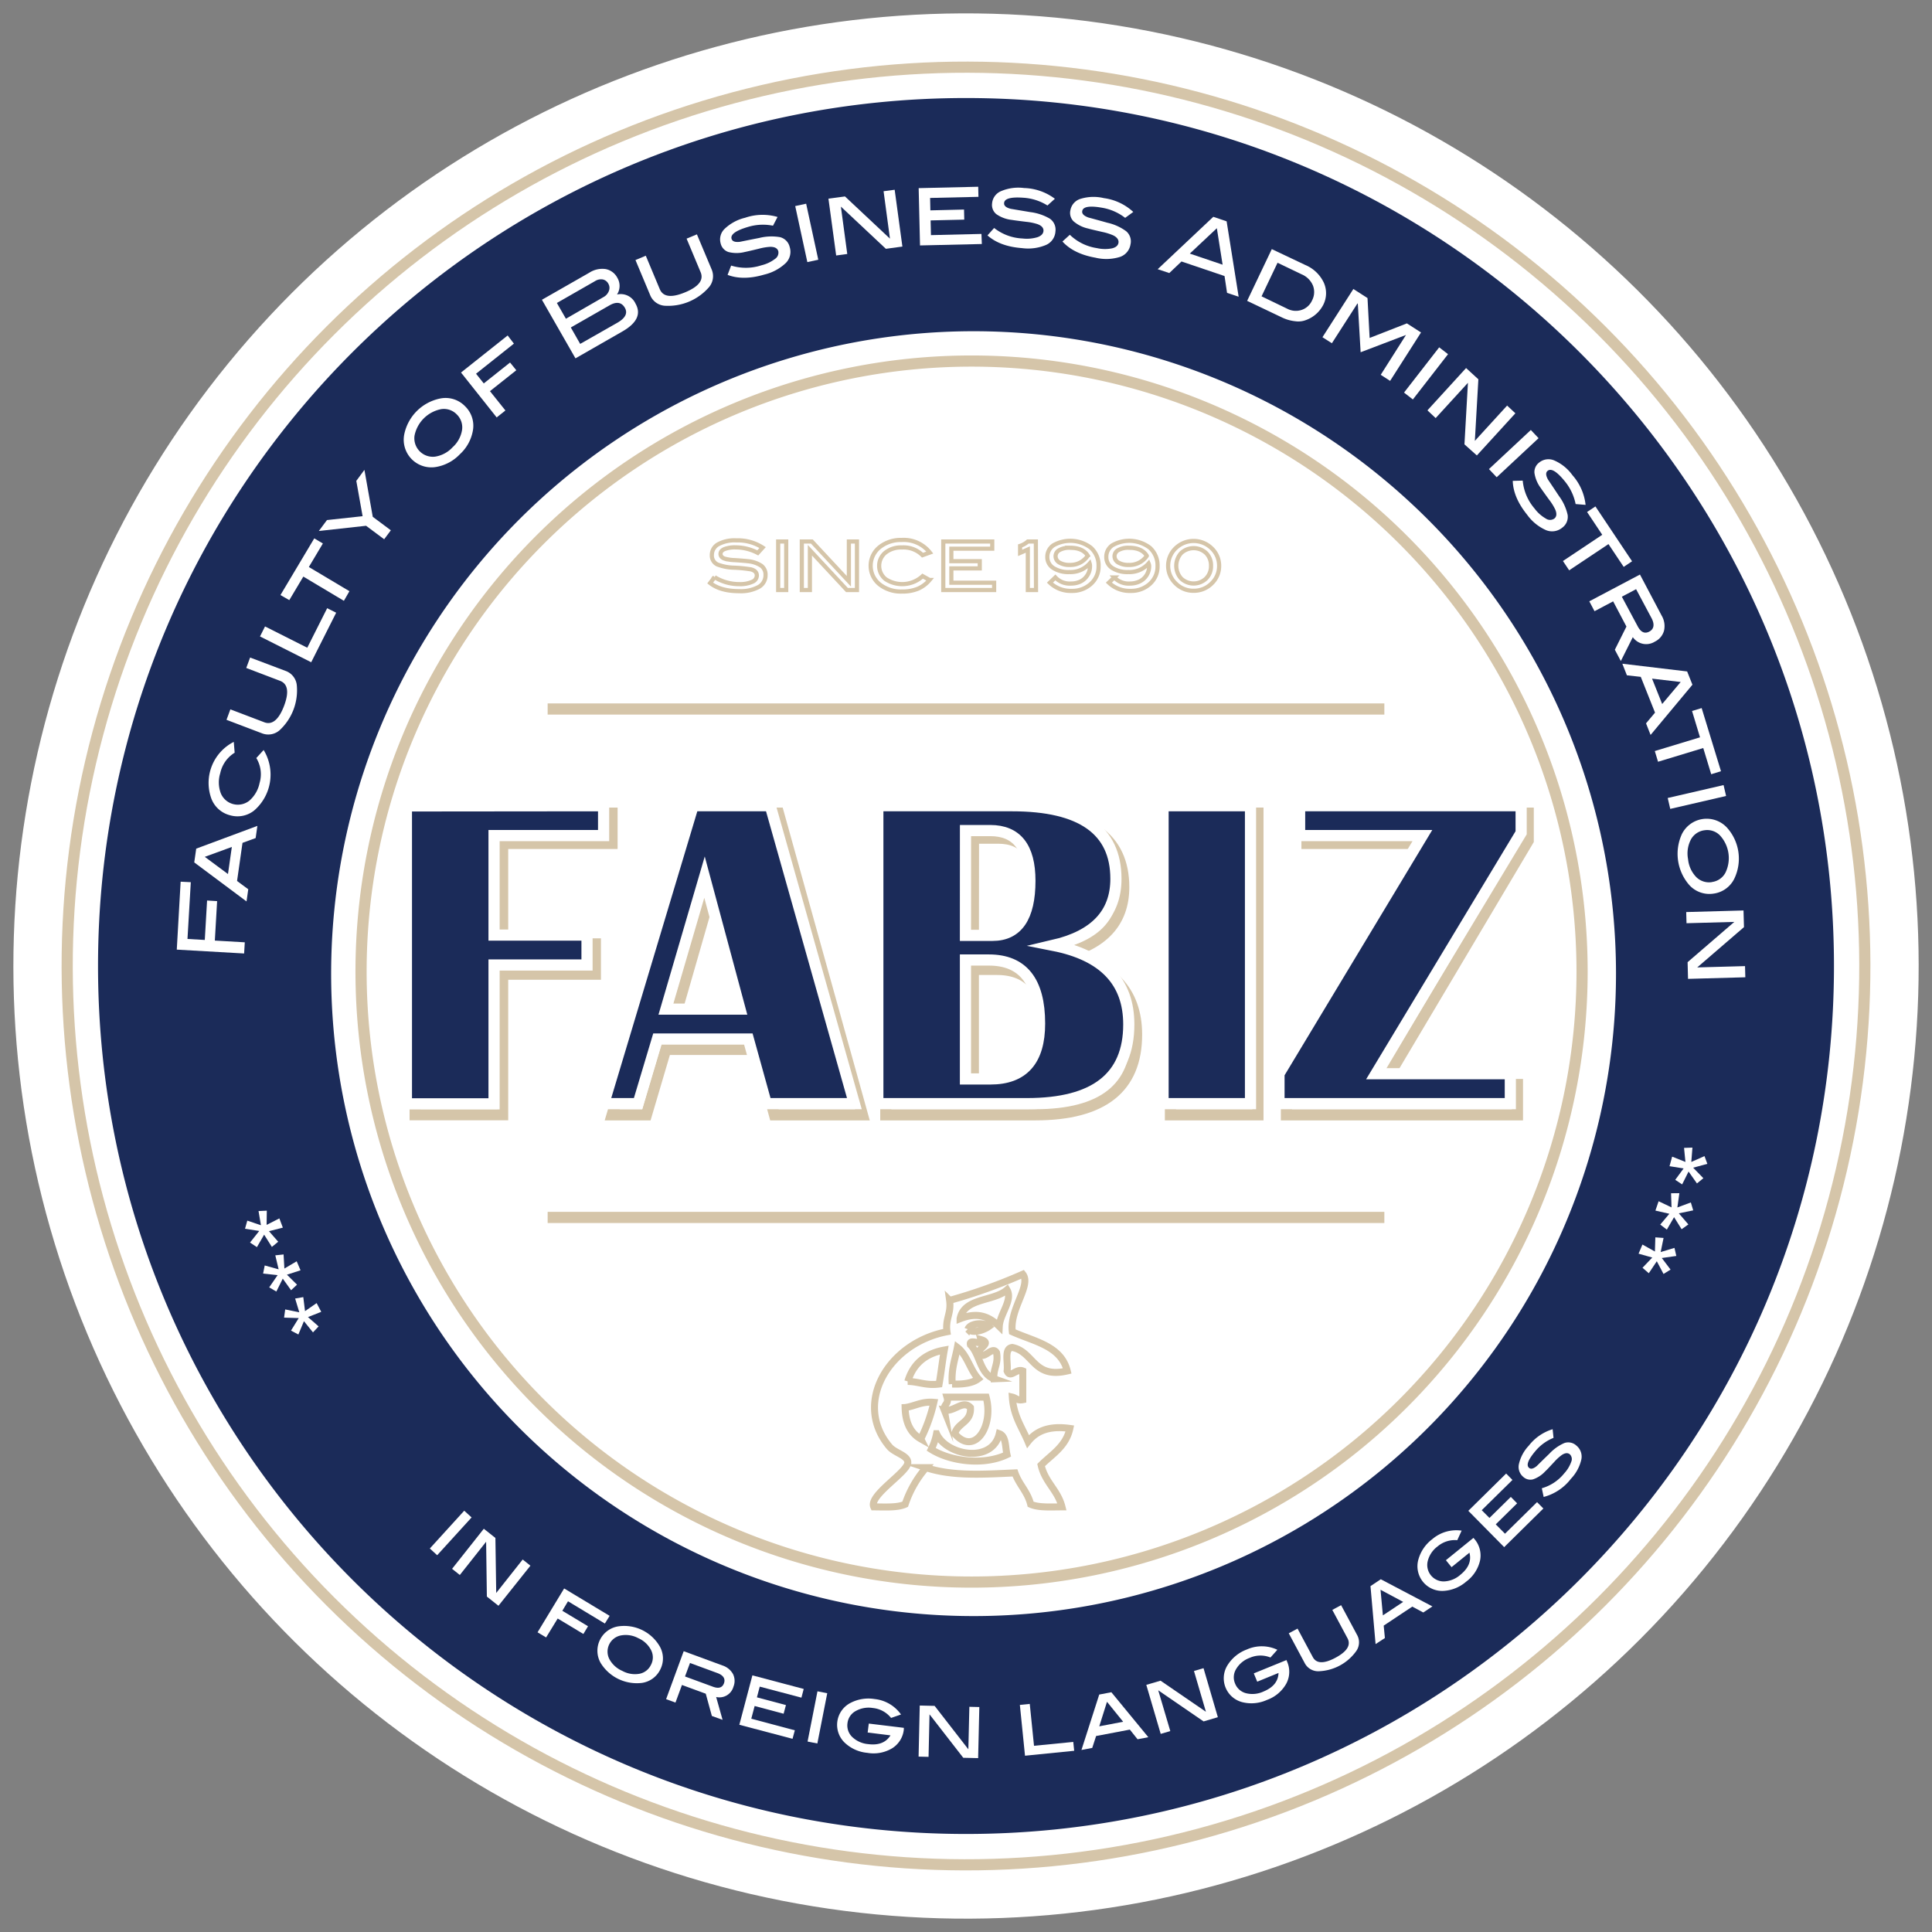<svg id="Layer_1" data-name="Layer 1" xmlns="http://www.w3.org/2000/svg" viewBox="0 0 500 500" width="500px" height="500px"><rect x="0" y="0" width="500" height="500" fill="#808080" stroke="none"/><defs><style>.cls-1,.cls-2{fill:#fff;}.cls-2,.cls-5,.cls-7,.cls-9{fill-rule:evenodd;}.cls-3,.cls-5,.cls-6,.cls-8,.cls-9{fill:none;stroke:#d5c5a9;}.cls-3,.cls-4,.cls-5,.cls-6,.cls-8,.cls-9{stroke-miterlimit:10;}.cls-3,.cls-4{stroke-width:2.89px;}.cls-4,.cls-7{fill:#1b2b59;}.cls-4{stroke:#fff;}.cls-5,.cls-6{stroke-width:2.89px;}.cls-8{stroke-width:1.08px;}.cls-9{stroke-width:1.81px;}</style></defs><circle class="cls-1" cx="250" cy="250" r="246.54" transform="translate(-36.82 456.72) rotate(-80.78)"/><path class="cls-2" d="M250,17.39c128.46,0,232.61,104.17,232.61,232.62S378.45,482.61,250,482.61,17.39,378.46,17.39,250,121.55,17.39,250,17.39Z"/><path class="cls-3" d="M158.39,210.44v7.84H130.08v26h24v7.83h-24v36.38H107.44V210.44Z"/><path class="cls-3" d="M201.46,210.44l21.73,78.07H200.43l-4.64-16.93h-23.5l-5,16.93h-8.86l23.1-78.07Zm-26.94,53.3h19.16l-9.21-34.6Z"/><path class="cls-3" d="M229.25,288.51V210.44H264q26.82,0,26.82,19.16,0,13.62-16.18,17.44,19.5,3.9,19.5,20.71,0,20.76-26.25,20.76Zm22.65-44.1h7q9.67,0,9.67-14.29,0-13.22-10.24-13.21h-6.4Zm0,37.63h6.46q12.69,0,12.69-14.52,0-16.65-13.09-16.64H251.9Z"/><path class="cls-3" d="M325.55,210.44v78.07H302.91V210.44Z"/><path class="cls-3" d="M395.5,210.44v7.09L358,280.67h34.71v7.84H332.93v-7.84L370,218.28H338.25v-7.84Z"/><path class="cls-4" d="M156.21,208.52v7.73H127.86V242h24.06v7.74H127.86v35.93H105.18v-77.1Z"/><path class="cls-4" d="M199.34,208.52l21.77,77.1h-22.8l-4.64-16.72H170.13l-5,16.72h-8.88l23.14-77.1Zm-27,52.64h19.18L182.33,227Z"/><path class="cls-4" d="M227.18,285.62v-77.1h34.76q26.87,0,26.86,18.92,0,13.44-16.2,17.22,19.53,3.85,19.53,20.45,0,20.5-26.29,20.51Zm22.68-43.55h7q9.67,0,9.68-14.12,0-13-10.26-13h-6.41Zm0,37.16h6.47q12.72,0,12.71-14.34,0-16.44-13.11-16.44h-6.07Z"/><path class="cls-4" d="M323.63,208.52v77.1H301v-77.1Z"/><path class="cls-4" d="M393.67,208.52v7L356.1,277.88h34.77v7.74H331v-7.74l37.11-61.63H336.34v-7.73Z"/><path class="cls-5" d="M409.44,251.44a158,158,0,1,1-158-158A158,158,0,0,1,409.44,251.44Z"/><circle class="cls-6" cx="250" cy="250" r="232.61" transform="translate(-103.55 250) rotate(-45)"/><path class="cls-7" d="M250,25.37C374,25.37,474.63,126,474.63,250S374,474.63,250,474.63,25.37,374,25.37,250,126,25.37,250,25.37Zm2,60.35A166.26,166.26,0,1,0,418.22,252,166.27,166.27,0,0,0,252,85.72Z"/><path class="cls-8" d="M196.11,143.09a12.4,12.4,0,0,0-5.69-1.43,7.63,7.63,0,0,0-2.95.45c-.68.3-1,.72-1,1.25s.36,1,1.09,1.22a10.42,10.42,0,0,0,2.55.38c1.74.11,2.88.21,3.44.28A7.53,7.53,0,0,1,197,146.4a2.84,2.84,0,0,1,1.12,2.41,3.44,3.44,0,0,1-1.77,3.09,9.71,9.71,0,0,1-5.08,1.09c-3.2,0-5.7-.7-7.48-2.11l1.15-1.51a12,12,0,0,0,6.35,1.8,7.72,7.72,0,0,0,3.42-.61,1.79,1.79,0,0,0,1.16-1.61c0-.8-.51-1.33-1.53-1.6a35.35,35.35,0,0,0-4.3-.43,12.85,12.85,0,0,1-4.36-.83,2.53,2.53,0,0,1-1.45-2.45,3.14,3.14,0,0,1,1.65-2.79,8.88,8.88,0,0,1,4.68-1,11.83,11.83,0,0,1,6.8,1.86Z"/><path class="cls-8" d="M203.47,152.7h-2.08V140.14h2.08Z"/><path class="cls-8" d="M221.78,152.7h-2.59l-9.59-10.3v10.3h-2.09V140.14h2.59l9.59,10.3v-10.3h2.09Z"/><path class="cls-8" d="M240.64,143l-1.89.68a7,7,0,0,0-5.35-2,6.5,6.5,0,0,0-4.24,1.33,4.41,4.41,0,0,0,0,6.85,7.8,7.8,0,0,0,9.62-.76l1.79,1a8.08,8.08,0,0,1-3.06,2.28,10.69,10.69,0,0,1-4.09.71,8.91,8.91,0,0,1-5.53-1.67,6.16,6.16,0,0,1,0-10,8.86,8.86,0,0,1,5.5-1.68A8.58,8.58,0,0,1,240.64,143Z"/><path class="cls-8" d="M257.28,152.7H244.12V140.14h12.67V142H246.21v3.23h7.35v1.87h-7.35v3.71h11.07Z"/><path class="cls-8" d="M268.12,152.7H266V142.22l-2,.87v-1.81a5.58,5.58,0,0,0,2-1.14h2.08Z"/><path class="cls-8" d="M282,145.83a6.6,6.6,0,0,1-5.26,2.22,7.24,7.24,0,0,1-4.15-1.06,3.28,3.28,0,0,1-1.54-2.84,3.57,3.57,0,0,1,1.61-3.05,8.8,8.8,0,0,1,9.65.65,6.13,6.13,0,0,1,2,4.76,6,6,0,0,1-2.08,4.68,7.11,7.11,0,0,1-4.87,1.73,7.69,7.69,0,0,1-5.64-2.13l1.4-1.35a5.08,5.08,0,0,0,4.1,1.58,5.68,5.68,0,0,0,2.1-.39,4.31,4.31,0,0,0,2-1.62,4.22,4.22,0,0,0,.77-2.49A1.94,1.94,0,0,0,282,145.83Zm-.47-2q-1.26-2.07-4.62-2.07a5.26,5.26,0,0,0-2.73.6,1.8,1.8,0,0,0-1,1.58,1.89,1.89,0,0,0,1,1.65,5,5,0,0,0,2.68.61A5.36,5.36,0,0,0,281.48,143.87Z"/><path class="cls-8" d="M297.25,145.83a6.58,6.58,0,0,1-5.25,2.22,7.28,7.28,0,0,1-4.16-1.06,3.29,3.29,0,0,1-1.53-2.84,3.56,3.56,0,0,1,1.6-3.05,8.81,8.81,0,0,1,9.66.65,6.17,6.17,0,0,1,2,4.76,6,6,0,0,1-2.08,4.68,7.14,7.14,0,0,1-4.88,1.73,7.72,7.72,0,0,1-5.64-2.13l1.41-1.35a5.06,5.06,0,0,0,4.09,1.58,5.68,5.68,0,0,0,2.1-.39,4.34,4.34,0,0,0,2.06-1.62,4.29,4.29,0,0,0,.77-2.49A1.92,1.92,0,0,0,297.25,145.83Zm-.46-2q-1.28-2.07-4.63-2.07a5.25,5.25,0,0,0-2.72.6,1.79,1.79,0,0,0-1,1.58,1.89,1.89,0,0,0,1,1.65,5,5,0,0,0,2.68.61A5.39,5.39,0,0,0,296.79,143.87Z"/><path class="cls-8" d="M315.51,146.43a6.18,6.18,0,0,1-1.94,4.57,6.45,6.45,0,0,1-4.65,1.89,6.38,6.38,0,0,1-4.64-1.88,6.3,6.3,0,0,1,0-9.15,6.68,6.68,0,0,1,9.25,0A6.2,6.2,0,0,1,315.51,146.43Zm-2.1,0a4.49,4.49,0,0,0-1.26-3.29,4.73,4.73,0,0,0-6.47,0,4.91,4.91,0,0,0,0,6.58,4.68,4.68,0,0,0,6.45,0A4.47,4.47,0,0,0,313.41,146.44Z"/><path class="cls-9" d="M264.7,329.77c2.28,2.87-3.48,9.06-2.71,14.89,5.59,2.53,12.62,3.62,14.21,10.14-8.83,2.06-8.6-4.93-14.21-6.08-2.24.23-1.06,3.89-1.35,6.08.83,2.06,2.33-.73,4.06,0v7.44c-1.41.29-1.79-.46-2.71-.67.3,4.88,2.53,7.85,4.06,11.5,2.09-2.64,5.3-4.17,10.83-3.39-1,4.66-4.62,6.66-7.44,9.48,1,4.45,4.32,6.5,5.4,10.82-2.94,0-6.08.23-8.11-.68-.8-3.25-3-5.08-4.06-8.12-8.09.37-16.12.92-23-1.35a27.93,27.93,0,0,0-5.41,9.47c-2,.91-5.17.69-8.12.68-1.38-3,8.85-9,8.8-11.5,0-1.83-3.35-2.42-4.74-4.06-9.54-11.26-.29-26.88,14.88-29.76-.47-3.41,1.15-4.72.68-8.12A140.8,140.8,0,0,0,264.7,329.77Zm-16.23,11.51c4.33-1.7,7.31-.78,10.14,2,.16-3.23,3.55-6.8,2-9.46C257.14,336.87,249.54,335.81,248.47,341.28Zm2,2.7c1.34,1.25,4.19.21,5.42-.68C254.65,342.13,251.06,342.43,250.49,344Zm6.77,12.85c-.23-2.7,1.2-3.75.67-6.76-1.19-2-3.35,2.35-4.73,0,.42-1.42,3.47-2.54.68-3.38.48,1.83-3.19-.49-2.71,1.35C253.64,350.53,253.6,355.53,257.26,356.83Zm-10.82,1.36c2.79.09,5.22-.19,6.76-1.36-2.15-2.36-2.86-6.15-5.41-8.11C247.2,351.74,246.15,354.29,246.44,358.19Zm-11.5-.68c2.88.05,4.73,1.13,8.12.68.51-2.88.83-5.93,1.35-8.8C239.44,350.28,236.29,353,234.94,357.51Zm9.47,7.44c2.57.5,4.84-2.77,6.76-.68.26,3.87-3.32,3.9-4.06,6.77,5.09,5.91,10.16-1.93,8.12-9.47H245.08C245.64,363.48,244.13,363.32,244.41,365Zm-10.15-.68c.09,4,1.47,6.65,4.06,8.12a41.32,41.32,0,0,0,3.38-9.47C238.49,362.64,236.82,363.91,234.26,364.27ZM241,375.1c5,3.15,13.66,4.23,19.61,1.35-.48-2-.19-4.77-2-5.41-1.81,7.8-13.68,5.68-16.23,0A16,16,0,0,1,241,375.1Z"/><line class="cls-6" x1="141.73" y1="315.07" x2="358.27" y2="315.07"/><line class="cls-6" x1="141.73" y1="183.49" x2="358.27" y2="183.49"/><path class="cls-1" d="M49.38,228.31,48.52,243l4.48.26.59-10.21,2.6.16-.59,10.21,7.75.45-.17,2.89-17.43-1,1-17.58Z"/><path class="cls-1" d="M66.61,213.74l-.45,3.15-3.4,1.24L61.35,228l2.9,2.14-.45,3.15-13.53-10.1.51-3.56ZM60,219.19l-7,2.56,6,4.45Z"/><path class="cls-1" d="M60.5,192l.23,2.8A8.21,8.21,0,0,0,57,200.1a8,8,0,0,0,.16,5.24,4.77,4.77,0,0,0,7.36,1.88,8.22,8.22,0,0,0,2.66-4.58,8,8,0,0,0-.85-6.46l1.9-2.08a12.26,12.26,0,0,1-2.46,15.66A6.91,6.91,0,0,1,59.57,211a7,7,0,0,1-4.92-4.46A11.91,11.91,0,0,1,60.5,192Z"/><path class="cls-1" d="M74.06,173.69a4.39,4.39,0,0,1,2.74,3.54A14.06,14.06,0,0,1,72.34,189a4.44,4.44,0,0,1-4.41.83l-9.31-3.54,1-2.71,8.77,3.34c2,.77,3.75-.63,5.11-4.2s1-5.74-1-6.51l-8.77-3.34,1-2.7Z"/><path class="cls-1" d="M87,158.57l-6.46,12.82-13.25-6.68,1.3-2.59,10.93,5.51,5.15-10.23Z"/><path class="cls-1" d="M83.56,140.65l-3.63,6.09L90.43,153,89,155.49l-10.5-6.27-3.63,6.09L72.58,154l8.75-14.67Z"/><path class="cls-1" d="M94.31,121.6l2.16,12.15,4.68,3.49-1.73,2.32-4.68-3.49-12.23,1.35,2.11-2.83,9.22-1-1.63-9.14Z"/><path class="cls-1" d="M120.36,105.14a7,7,0,0,1,2,6.41,10.82,10.82,0,0,1-3.34,6,11.06,11.06,0,0,1-6.11,3.29,7.15,7.15,0,0,1-8.29-8.43,11.91,11.91,0,0,1,9.42-9.3A7,7,0,0,1,120.36,105.14Zm-2.15,2.11a4.62,4.62,0,0,0-4-1.37,8.73,8.73,0,0,0-6.93,6.86,4.79,4.79,0,0,0,5.31,5.44,7.78,7.78,0,0,0,4.54-2.43,7.63,7.63,0,0,0,2.45-4.47A4.66,4.66,0,0,0,118.21,107.25Z"/><path class="cls-1" d="M133,88.93l-9.8,7.79,2,2.51L132,93.82l1.62,2-6.82,5.41,4,5-2.26,1.8-9.23-11.62,12.07-9.59Z"/><path class="cls-1" d="M159.68,76.22a4.21,4.21,0,0,1,4.79,2.35q2.26,4-3.46,7.25l-12.08,6.92-8.68-15.16,12.25-7a6.2,6.2,0,0,1,4.27-.94,4.33,4.33,0,0,1,3,2.26A4.07,4.07,0,0,1,159.68,76.22Zm-3.51.67a3,3,0,0,0,1.41-1.6,2.12,2.12,0,0,0-.14-1.86A2.1,2.1,0,0,0,156,72.32a2.86,2.86,0,0,0-2,.43l-9.88,5.66,2.34,4.08Zm3.56,6.66q3.15-1.8,2-3.87c-.85-1.48-2.19-1.69-4-.65l-10,5.72L150.15,89Z"/><path class="cls-1" d="M184.22,69.84a4.41,4.41,0,0,1-.69,4.43,14,14,0,0,1-11.59,4.85,4.4,4.4,0,0,1-3.63-2.63l-3.85-9.19,2.67-1.12,3.62,8.66c.85,2,3,2.29,6.56.81s4.86-3.21,4-5.23l-3.62-8.66,2.67-1.11Z"/><path class="cls-1" d="M200.05,58.41a13.31,13.31,0,0,0-6.47.32q-4.74,1.4-4.25,3.08c.2.67.92.92,2.17.77,1.66-.34,3.32-.67,5-1a13.11,13.11,0,0,1,5.34-.21,3.42,3.42,0,0,1,2.53,2.55,4.1,4.1,0,0,1-1,4.14,12.12,12.12,0,0,1-5.57,3q-5.47,1.61-9.5.08l.92-2.41a12.85,12.85,0,0,0,7.83-.07A9.4,9.4,0,0,0,200.58,67a1.93,1.93,0,0,0,.84-2c-.22-.75-.92-1.13-2.09-1.12a14.52,14.52,0,0,0-2.9.48c-2,.49-3.23.77-3.7.86a8.59,8.59,0,0,1-4.22,0,3.06,3.06,0,0,1-2-2.2,3.78,3.78,0,0,1,1.05-3.82,11.54,11.54,0,0,1,5.26-2.84,13.89,13.89,0,0,1,8.41-.21Z"/><path class="cls-1" d="M211.77,67.22l-2.83.61-3.14-14.5,2.83-.61Z"/><path class="cls-1" d="M233.54,63.81l-4.28.58L217.62,53.47l1.65,12.26-2.87.39-2-14.71,4.28-.57,11.64,10.92-1.65-12.27,2.87-.38Z"/><path class="cls-1" d="M254.1,63.15l-16,.37-.35-14.83,15.41-.36.06,2.61-12.51.29.07,3.21,8.71-.21.06,2.61-8.71.2.09,3.81L254,60.54Z"/><path class="cls-1" d="M271.08,53.18a13.25,13.25,0,0,0-6.16-2c-3.29-.25-5,.21-5.06,1.38-.06.69.53,1.19,1.75,1.49l5,.84a13.22,13.22,0,0,1,5.07,1.69,3.45,3.45,0,0,1,1.47,3.29,4.08,4.08,0,0,1-2.41,3.51,11.91,11.91,0,0,1-6.27.83q-5.7-.43-8.91-3.29L257.28,59a12.79,12.79,0,0,0,7.34,2.72,9.52,9.52,0,0,0,3.93-.35q1.41-.53,1.5-1.59c.06-.78-.46-1.38-1.56-1.78a14.07,14.07,0,0,0-2.88-.59c-2.05-.25-3.3-.42-3.76-.5a8.57,8.57,0,0,1-4-1.49,3.06,3.06,0,0,1-1.1-2.77,3.78,3.78,0,0,1,2.34-3.19,11.46,11.46,0,0,1,5.92-.8A13.92,13.92,0,0,1,273,51.44Z"/><path class="cls-1" d="M291.19,56.38a13.33,13.33,0,0,0-5.93-2.61c-3.24-.58-5-.3-5.18.86-.12.68.41,1.23,1.59,1.66q2.46.66,4.9,1.35a12.93,12.93,0,0,1,4.88,2.2,3.44,3.44,0,0,1,1.12,3.41,4.08,4.08,0,0,1-2.75,3.25,11.9,11.9,0,0,1-6.32.19q-5.64-1-8.54-4.19l1.91-1.74a12.8,12.8,0,0,0,7,3.45,9.36,9.36,0,0,0,3.94.06c1-.25,1.53-.73,1.65-1.43s-.31-1.42-1.36-1.93a14.09,14.09,0,0,0-2.81-.88c-2-.46-3.24-.75-3.69-.89a8.5,8.5,0,0,1-3.78-1.88,3.06,3.06,0,0,1-.8-2.86,3.77,3.77,0,0,1,2.65-2.95,11.5,11.5,0,0,1,6-.18,13.92,13.92,0,0,1,7.62,3.58Z"/><path class="cls-1" d="M320.56,76.79l-3-1-.65-4.35-11.14-3.77-3.16,3-3-1L314,56.11l3.45,1.17Zm-4.15-8.29-1.49-9.44-7,6.57Z"/><path class="cls-1" d="M337.81,68.58a9.23,9.23,0,0,1,4.78,4.55,6.65,6.65,0,0,1-.13,5.76,8.15,8.15,0,0,1-4.65,4,5.43,5.43,0,0,1-2.57.25,10.27,10.27,0,0,1-3.38-.94l-9.1-4.34,6.38-13.39Zm-4.65,11.33a4.77,4.77,0,0,0,3.72.29,4.53,4.53,0,0,0,2.69-2.47,4.65,4.65,0,0,0,.22-3.83A5.46,5.46,0,0,0,336.88,71l-6.25-3-4.14,8.69Z"/><path class="cls-1" d="M359.76,98.57,357.33,97l6.54-10.31-11.74,4.47-.73-12.6-.11,0-6.6,10.27-2.44-1.56,8-12.48,3.66,2.35.55,10.32,9.64-3.77,3.66,2.35Z"/><path class="cls-1" d="M365.65,103.38l-2.29-1.78,9.1-11.71,2.29,1.77Z"/><path class="cls-1" d="M382.21,117.87,379,115l.9-15.93-8.35,9.13-2.13-2,10-10.95,3.18,2.91-.91,15.94,8.35-9.14,2.14,2Z"/><path class="cls-1" d="M387.34,123.51l-2-2.11,10.84-10.12,2,2.12Z"/><path class="cls-1" d="M407.77,130.45a13.38,13.38,0,0,0-2.77-5.86c-2.07-2.56-3.56-3.48-4.47-2.74-.54.43-.5,1.2.11,2.29q1.42,2.11,2.82,4.23a12.83,12.83,0,0,1,2.24,4.86,3.45,3.45,0,0,1-1.38,3.32,4.12,4.12,0,0,1-4.21.65,12,12,0,0,1-4.9-4q-3.58-4.44-3.71-8.75l2.58-.07a12.8,12.8,0,0,0,3.05,7.21,9.5,9.5,0,0,0,2.94,2.62,1.91,1.91,0,0,0,2.18,0c.62-.49.7-1.28.24-2.36a14.08,14.08,0,0,0-1.55-2.49c-1.22-1.67-1.95-2.7-2.21-3.09a8.65,8.65,0,0,1-1.62-3.9,3.07,3.07,0,0,1,1.26-2.69,3.79,3.79,0,0,1,3.93-.49,11.38,11.38,0,0,1,4.64,3.78,13.84,13.84,0,0,1,3.41,7.69Z"/><path class="cls-1" d="M420.21,146.71l-3.94-5.9L406.1,147.6l-1.61-2.41,10.17-6.79-3.93-5.9,2.16-1.44,9.49,14.2Z"/><path class="cls-1" d="M419.47,171.08l-1.55-2.93,3-6-3.44-6.52-4.82,2.55-1.35-2.56,13.11-6.93,5.6,10.6a5.33,5.33,0,0,1,.63,3.92,4.44,4.44,0,0,1-2.37,2.84,4.21,4.21,0,0,1-5.71-1.16Zm4.36-9c.82,1.55,1.82,2,3,1.38s1.46-1.83.59-3.48l-4-7.5-3.69,1.95Z"/><path class="cls-1" d="M427.17,190.2l-1.18-3,2.33-2.77-3.69-9.26-3.59-.4-1.18-3,16.77,2L438,177.2Zm3-8,4.79-5.7-7.41-.87Z"/><path class="cls-1" d="M442.86,200.37l-2.06-6.78-11.7,3.55-.84-2.77,11.7-3.55L437.9,184l2.49-.75,5,16.34Z"/><path class="cls-1" d="M432.26,209.34l-.66-2.82,14.46-3.34.65,2.82Z"/><path class="cls-1" d="M443.51,231.26a7,7,0,0,1-6.32-2.21,12.29,12.29,0,0,1-1.94-13.15,7.16,7.16,0,0,1,11.7-1.7,12,12,0,0,1,1.93,13.11A7,7,0,0,1,443.51,231.26Zm-.43-3a4.61,4.61,0,0,0,3.47-2.42,8.67,8.67,0,0,0-1.43-9.64,4.61,4.61,0,0,0-4-1.33,4.66,4.66,0,0,0-3.52,2.4,7.82,7.82,0,0,0-.73,5.09A7.72,7.72,0,0,0,439,227,4.68,4.68,0,0,0,443.08,228.28Z"/><path class="cls-1" d="M436.86,253.33l-.11-4.32,12.09-10.42-12.37.34-.08-2.89,14.83-.41.12,4.31-12.1,10.43,12.37-.34.08,2.89Z"/><path class="cls-1" d="M70.36,322.7l-2-3.17-1.87,3.23-1.78-1.19,2.38-3L63.41,318,64,315.9l3.53,1.19-.62-3.67,2.14-.1L69,317l3.3-1.68.9,2.39-3.59.92L72,321.36Z"/><path class="cls-1" d="M75.33,333.91l-2.15-3-1.66,3.34-1.85-1.08L71.85,330l-3.76-.4.42-2.1,3.6,1-.86-3.62,2.14-.23.21,3.65,3.18-1.88,1,2.33-3.52,1.14,2.61,2.58Z"/><path class="cls-1" d="M81,344.82l-2.34-2.9-1.44,3.44-1.91-1,2-3.24L73.52,341l.29-2.12,3.65.74-1.08-3.56,2.11-.37.45,3.63,3-2.08,1.2,2.26-3.44,1.36,2.76,2.41Z"/><path class="cls-1" d="M113.14,402.49l-1.9-1.74,8.9-9.78,1.91,1.74Z"/><path class="cls-1" d="M129,415.57l-3-2.38L125.81,399,119,407.61l-2-1.6,8.21-10.37,3,2.38.21,14.24,6.85-8.66,2,1.6Z"/><path class="cls-1" d="M156.54,420.17,147,414.41l-1.47,2.46,6.65,4-1.2,2-6.65-4-3,4.9-2.21-1.33L146,411.09l11.77,7.09Z"/><path class="cls-1" d="M170.91,432a6.27,6.27,0,0,1-4.81,3.54,11,11,0,0,1-10.66-5.18,6.39,6.39,0,0,1,4.64-9.47A10.64,10.64,0,0,1,170.69,426,6.25,6.25,0,0,1,170.91,432Zm-2.41-1.19a4.12,4.12,0,0,0,0-3.76,6.73,6.73,0,0,0-3.31-3.09,6.82,6.82,0,0,0-4.51-.71,4.26,4.26,0,0,0-3,6.08,6.89,6.89,0,0,0,3.38,3.1,6.76,6.76,0,0,0,4.49.73A4.15,4.15,0,0,0,168.5,430.79Z"/><path class="cls-1" d="M187,445.09l-2.77-1-1.58-5.76-6.16-2.26-1.68,4.56-2.42-.89,4.55-12.41,10,3.68a4.82,4.82,0,0,1,2.76,2.23,4,4,0,0,1,.11,3.29,3.76,3.76,0,0,1-4.47,2.65Zm-2.47-8.56c1.47.54,2.41.24,2.83-.89s-.13-2.08-1.69-2.65l-7.1-2.61-1.29,3.49Z"/><path class="cls-1" d="M205.11,450l-13.77-3.63,3.38-12.79L208,437.1l-.59,2.25-10.79-2.85-.73,2.77,7.51,2-.6,2.24-7.5-2-.87,3.29,11.27,3Z"/><path class="cls-1" d="M211.53,451.21l-2.53-.5,2.56-13,2.53.5Z"/><path class="cls-1" d="M233.91,447.16l0,.41a6.49,6.49,0,0,1-3,4.87,9.37,9.37,0,0,1-6.47,1.19,9.77,9.77,0,0,1-5.65-2.46,6.39,6.39,0,0,1,1.32-10.46,10,10,0,0,1,6.24-1,9.56,9.56,0,0,1,6.83,4l-2.57.89a6.91,6.91,0,0,0-4.71-2.57,6.8,6.8,0,0,0-4.46.79,4.1,4.1,0,0,0-2.11,3.12,4.16,4.16,0,0,0,1.22,3.59,6.85,6.85,0,0,0,4.17,1.85q4,.51,5.74-2.27l-5.91-.74.29-2.31Z"/><path class="cls-1" d="M253.14,455l-3.85-.09-8.73-11.24-.25,11-2.58-.06.3-13.22,3.85.09,8.73,11.24.26-11,2.58.06Z"/><path class="cls-1" d="M278,453.1l-12.73,1.28-1.33-13.15,2.56-.26,1.1,10.84,10.16-1Z"/><path class="cls-1" d="M297.19,449.59l-2.79.53-2-2.5-8.73,1.66-1,3.08-2.79.53,4.6-14.34,3.14-.6Zm-6.52-4-4.18-5.17-2,6.35Z"/><path class="cls-1" d="M315.18,444.41l-3.69,1.09-11.74-8.05L302.87,448l-2.48.73-3.73-12.69,3.69-1.08L312.09,443,309,432.45l2.47-.73Z"/><path class="cls-1" d="M332.94,429.62l.15.38a6.49,6.49,0,0,1-.2,5.72,9.34,9.34,0,0,1-5,4.22,9.71,9.71,0,0,1-6.13.64,6.38,6.38,0,0,1-4-9.75,10,10,0,0,1,4.93-3.95,9.49,9.49,0,0,1,7.89.08l-1.79,2a6.86,6.86,0,0,0-5.37.09,6.75,6.75,0,0,0-3.5,2.88,4.07,4.07,0,0,0-.29,3.75,4.14,4.14,0,0,0,2.83,2.52,6.81,6.81,0,0,0,4.54-.44q3.77-1.55,3.88-4.8l-5.51,2.26-.89-2.15Z"/><path class="cls-1" d="M351.27,423.23a3.92,3.92,0,0,1-.23,4,12.48,12.48,0,0,1-9.87,5.29,3.93,3.93,0,0,1-3.45-2l-4.19-7.83,2.27-1.21,3.95,7.37c.92,1.72,2.89,1.77,5.89.16s4-3.27,3.11-5l-3.95-7.37,2.28-1.22Z"/><path class="cls-1" d="M370.71,415.74l-2.37,1.57-2.84-1.52-7.4,4.92.31,3.21L356,425.49l-1.32-15,2.67-1.78Zm-7.57-1.17-5.86-3.14.61,6.63Z"/><path class="cls-1" d="M381.33,398l.26.31a6.51,6.51,0,0,1,1.45,5.53,9.39,9.39,0,0,1-3.61,5.5,9.79,9.79,0,0,1-5.69,2.37,6.39,6.39,0,0,1-6.64-8.19,9.92,9.92,0,0,1,3.59-5.2,9.55,9.55,0,0,1,7.58-2.19l-1.13,2.47a6.94,6.94,0,0,0-5.12,1.63,6.77,6.77,0,0,0-2.52,3.76,4.25,4.25,0,0,0,4.23,5.28,6.82,6.82,0,0,0,4.23-1.73c2.11-1.71,2.88-3.61,2.33-5.71l-4.63,3.75-1.46-1.8Z"/><path class="cls-1" d="M399.42,390.4l-10.14,10L380,391l9.79-9.65,1.63,1.66-7.95,7.83,2,2L391,387.4l1.63,1.66-5.53,5.44,2.39,2.42,8.3-8.17Z"/><path class="cls-1" d="M402.05,372.12a11.84,11.84,0,0,0-4.67,3.39c-1.9,2.24-2.46,3.7-1.66,4.37.47.4,1.13.24,2-.48q1.6-1.59,3.24-3.17a11.72,11.72,0,0,1,3.88-2.77,3.09,3.09,0,0,1,3.14.67,3.66,3.66,0,0,1,1.27,3.58,10.67,10.67,0,0,1-2.7,5,13.06,13.06,0,0,1-7.05,4.7l-.48-2.25a11.44,11.44,0,0,0,5.8-3.86,8.61,8.61,0,0,0,1.82-3,1.73,1.73,0,0,0-.36-1.92c-.54-.45-1.24-.39-2.11.19a12.25,12.25,0,0,0-1.93,1.77c-1.26,1.34-2,2.16-2.34,2.44a7.57,7.57,0,0,1-3.14,2.07,2.71,2.71,0,0,1-2.57-.66,3.35,3.35,0,0,1-1.08-3.36,10.18,10.18,0,0,1,2.54-4.69,12.38,12.38,0,0,1,6.17-4.26Z"/><path class="cls-1" d="M430.53,320.38l-.75,3.65,3.57-1.08.48,2.09-3.76.53,2.27,3-1.82,1.13-1.74-3.29-2.07,3.1-1.63-1.41,2.53-2.65-3.55-1,1-2.36,3.23,1.8.11-3.66Z"/><path class="cls-1" d="M434.62,308.8l-.52,3.69,3.49-1.3.61,2.05-3.72.77,2.47,2.87-1.75,1.24L433.25,315l-1.87,3.22-1.71-1.3,2.36-2.8-3.61-.82.83-2.42,3.34,1.59-.12-3.66Z"/><path class="cls-1" d="M438,297l-.29,3.71,3.41-1.51.74,2-3.67,1,2.64,2.72-1.66,1.35L437,303.19l-1.66,3.33-1.79-1.18,2.17-2.95-3.65-.58.68-2.47,3.44,1.37-.36-3.64Z"/></svg>
